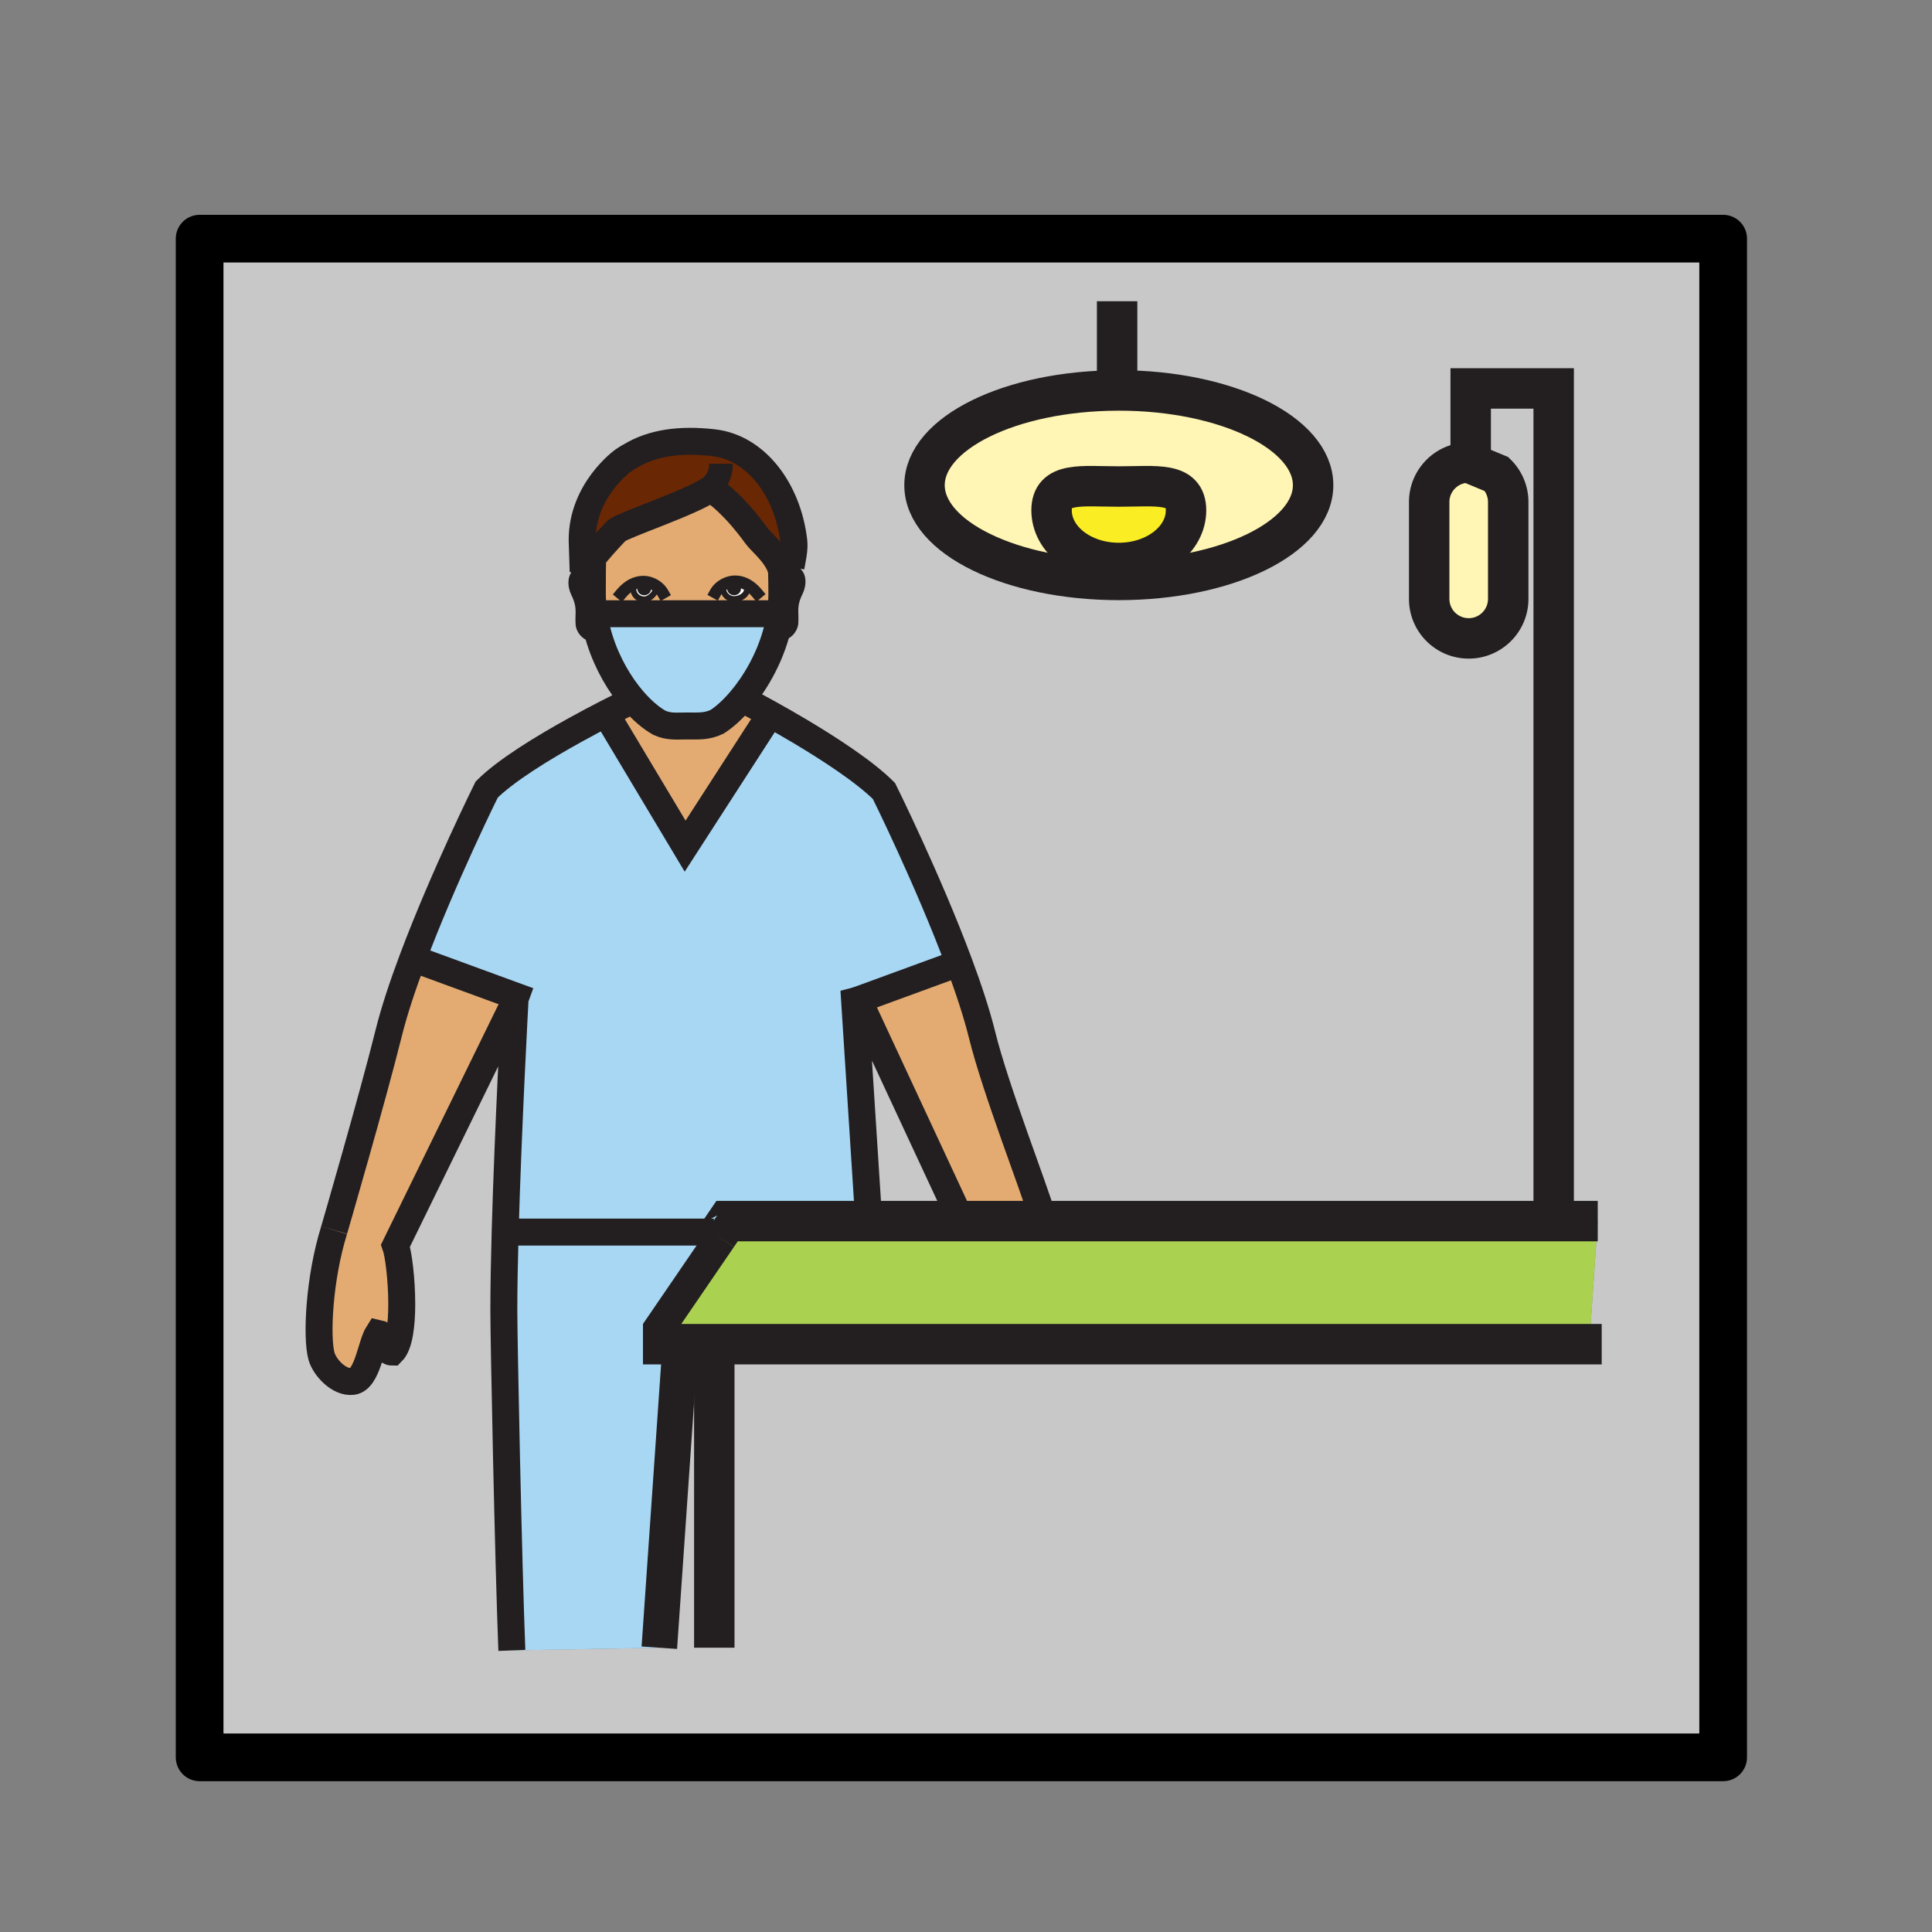 <?xml version="1.0"?><svg xmlns="http://www.w3.org/2000/svg" width="850.89" height="850.89" viewBox="0 0 850.89 850.89" overflow="visible"><rect x="0" y="0" width="850.89" height="850.89" fill="#808080" stroke="none"/><path d="M634.54 276.07c3.15 3.14 7.5 5.09 12.31 5.09 9.61 0 17.4-7.79 17.4-17.4v-42.64c0-4.8-1.94-9.16-5.1-12.31l-12.301-5.1c-9.609 0-17.409 7.8-17.409 17.41v42.64c0 4.8 1.95 9.16 5.1 12.31zM87.92 773.97V105.11h670.99v668.86H87.92zm319.26-560.28c0 23.04 38.32 41.72 85.57 41.72s85.57-18.68 85.57-41.72c0-23.06-38.32-41.73-85.57-41.73-.25 0-.5 0-.75.01-46.91.18-84.82 18.78-84.82 41.72zm-67.92 100.86c-6.53-3.64-10.91-5.91-10.91-5.91l-2.29-.06c6.34-7.42 12.37-17.71 15.67-29.25l.24.07c4.62.88 6.83-2.89 7-4.83.41-5.1-1.09-7.57 2.2-14.25 1.34-2.75 2-8.26-2.91-9.04-1.28-.21-2.46-.09-3.52.3l-.46.1c-.02-.12-.05-.24-.08-.37-.12-.47-.25-.93-.42-1.39l4.57-.1c.64-3.92 1.7-7.85 1.25-11.55-2.69-22.8-16.8-41.12-35.2-43.27-15.22-1.77-27.17.16-36.4 5.66 0 0-1.4.71-3.5 2.14 0 0-18.11 12.88-18.11 35.06l.44 13.9c-4.91.79-4.25 6.29-2.9 9.04 3.28 6.69 1.78 9.15 2.2 14.26.13 1.73 1.94 4.95 5.64 4.95l2.41 1.85c3.3 10.37 8.72 19.6 14.61 26.45-1.56.75-6.02 2.91-11.97 5.98-4.01 2.06-8.68 4.54-13.61 7.26-14.16 7.83-30.43 17.76-38.88 26.21 0 0-18.93 38.2-32.52 74.37-4.4 11.69-8.23 23.18-10.68 33.08-6.93 27.97-23.97 86.56-23.97 86.56-6.64 21.2-7.88 47.271-5.56 55.551 1.37 4.87 7.7 11.8 13.64 11.08 6.6-.73 8.12-16.261 11.3-21.221 5.01 1.011 2.46 8.32 6.13 8.32 3.2-3.19 4.27-12.01 4.27-21.22 0-10.84-1.48-22.24-2.75-25.69l52.61-107.55s-3.02 55.34-4.32 101.51c-.35 12.69-.58 24.69-.58 34.65 0 13.21 2.01 111.67 3.53 149.66l64.95-1.17L299.62 592h400.45v-1.69l3.609-52.52H459.19v-1.76c-3.671-12.7-20.721-56.181-26.65-80.2-2.35-9.51-5.98-20.48-10.16-31.7-13.62-36.57-33.06-75.75-33.06-75.75-8.44-8.44-23.69-18.38-36.82-26.21-4.85-2.89-9.42-5.49-13.24-7.62z" fill="#c8c8c8"></path><path fill="#c8c8c8" d="M421.88 537.79h-39.27l-6.21-96.83 1.71-.63 43.77 94.01z"></path><path d="M664.25 263.76c0 9.61-7.79 17.4-17.4 17.4-4.81 0-9.159-1.95-12.31-5.09a17.37 17.37 0 0 1-5.1-12.31v-42.64c0-9.61 7.8-17.41 17.409-17.41l12.301 5.1c3.159 3.15 5.1 7.51 5.1 12.31v42.64zM492.75 171.96c47.25 0 85.57 18.67 85.57 41.73 0 23.04-38.32 41.72-85.57 41.72s-85.57-18.68-85.57-41.72c0-22.94 37.91-41.54 84.82-41.72.25-.01.5-.01.75-.01zm-29.62 52.81c0 12.8 13.26 23.17 29.61 23.17s29.609-10.37 29.609-23.17-13.26-10.5-29.609-10.5c-16.35 0-29.61-2.3-29.61 10.5z" fill="#fff5b4"></path><path d="M492.74 214.27c16.35 0 29.609-2.3 29.609 10.5s-13.26 23.17-29.609 23.17c-16.351 0-29.61-10.37-29.61-23.17s13.26-10.5 29.61-10.5z" fill="#fbed24"></path><path d="M432.54 455.83c5.93 24.02 22.979 67.5 26.65 80.2v1.76h-37.31v-3.45l-43.77-94.01 44.27-16.2c4.18 11.22 7.81 22.19 10.16 31.7z" fill="#e3ab72" class="aac-skin-fill"></path><path d="M227.59 438.89l-45.78-16.76c13.59-36.17 32.52-74.37 32.52-74.37 8.45-8.45 24.72-18.38 38.88-26.21 4.93-2.72 9.6-5.2 13.61-7.26l34.92 58.37 37.52-58.11c3.82 2.13 8.39 4.73 13.24 7.62 13.13 7.83 28.38 17.77 36.82 26.21 0 0 19.44 39.18 33.06 75.75l-44.27 16.2-2.03-4.38.32 5.01 6.21 96.83h-62.38l-4.1 6.01-1.72-1.17h-89.22l-2.71-.08c1.3-46.17 4.32-101.51 4.32-101.51l.79-2.15z" fill="#a8d7f4"></path><path d="M283.17 592c.01 0 32.69-47.8 32.69-47.8l.27-.4 4.1-6.01H703.68l-3.609 52.52V592H283.17z" fill="#abd150"></path><path d="M321.58 259.32c0-.86.77-1.56 1.72-1.56.96 0 1.73.7 1.73 1.56 0 .84-.77 1.53-1.73 1.53-.95 0-1.72-.69-1.72-1.53z" fill="#231f20"></path><path d="M323.34 263.85c-2.65 0-4.8-2.06-4.8-4.58 0-.35-.04-.51-.06-.67h-1.37c1.78-1.52 4.13-2.47 6.42-2.53 2.3-.05 4.4.68 6.24 1.88l-.77.31c.17.41 0 .58 0 1.28 0 2.52-3.02 4.31-5.66 4.31zm-1.76-4.53c0 .84.77 1.53 1.72 1.53.96 0 1.73-.69 1.73-1.53 0-.86-.77-1.56-1.73-1.56-.95 0-1.72.7-1.72 1.56z" fill="#fff"></path><path d="M333.25 236.09c-10.19-14.07-17.91-19.37-19.8-20.54-.3-.18-.45-.26-.45-.26-.02.02-.03.02-.06.04h-.01c-8.59 6.01-37.55 15.56-41.24 18.26 0 0-12.15 12.52-14.86 18.17l-.44-13.9c0-22.18 18.11-35.06 18.11-35.06 2.1-1.43 3.5-2.14 3.5-2.14 9.23-5.5 21.18-7.43 36.4-5.66 18.4 2.15 32.51 20.47 35.2 43.27.45 3.7-.61 7.63-1.25 11.55l-4.57.1c-2.24-6.2-8.76-11.4-10.53-13.83z" fill="#6a2703" class="aac-hair-fill"></path><path d="M278.79 308.31c-5.89-6.85-11.31-16.08-14.61-26.45-.22-.69-.43-1.39-.63-2.09-.88-3.08-1.58-6.24-2.03-9.47h82.12l.05.01c-.45 3.07-1.12 6.09-1.96 9.02-3.3 11.54-9.33 21.83-15.67 29.25-3.44 4.03-6.97 7.21-10.21 9.28-4.54 2.18-7.99 1.87-13.23 1.87-4.85 0-7.96.48-12.21-1.4-3.76-2.11-7.78-5.56-11.62-10.02z" fill="#a8d7f4"></path><path d="M281.97 259.32c0-.85.78-1.54 1.73-1.54s1.73.69 1.73 1.54c0 .85-.78 1.54-1.73 1.54s-1.73-.69-1.73-1.54z" fill="#231f20"></path><path d="M283.72 263.99c-2.65 0-4.8-2.04-4.8-4.58 0-.63-.04-.94.09-1.3l-.37-.78c1.49-.74 3.12-1.15 4.87-1.12 1.99.04 4.03.77 5.69 1.96l-.06.09c0 2.54-2.77 5.73-5.42 5.73zm-.02-6.21c-.95 0-1.73.69-1.73 1.54 0 .85.78 1.54 1.73 1.54s1.73-.69 1.73-1.54c0-.85-.78-1.54-1.73-1.54z" fill="#fff"></path><path d="M266.82 314.29c5.95-3.07 10.41-5.23 11.97-5.98 3.84 4.46 7.86 7.91 11.62 10.02 4.25 1.88 7.36 1.4 12.21 1.4 5.24 0 8.69.31 13.23-1.87 3.24-2.07 6.77-5.25 10.21-9.28l2.29.06s4.38 2.27 10.91 5.91l-37.52 58.11-34.92-58.37zM318.54 259.27c0 2.52 2.15 4.58 4.8 4.58 2.64 0 5.66-1.79 5.66-4.31 0-.7.17-.87 0-1.28l.77-.31c-1.84-1.2-3.94-1.93-6.24-1.88-2.29.06-4.64 1.01-6.42 2.53h1.37c.02.16.06.32.06.67zm-39.62.14c0 2.54 2.15 4.58 4.8 4.58s5.42-3.19 5.42-5.73l.06-.09c-1.66-1.19-3.7-1.92-5.69-1.96-1.75-.03-3.38.38-4.87 1.12l.37.78c-.13.36-.09.67-.09 1.3zm-18.01-7.34l-.56-.01c-1.06-.38-2.23-.5-3.52-.3 2.71-5.65 14.86-18.17 14.86-18.17 3.69-2.7 32.65-12.25 41.24-18.26h.01c.09.08.28.15.51.22 1.89 1.17 9.61 6.47 19.8 20.54 1.77 2.43 8.29 7.63 10.53 13.83.17.46.3.92.42 1.39.1 4.17.15 6.59.15 10.06 0 3.01-.22 6-.66 8.94l-.05-.01h-82.12c-.42-2.93-.64-5.92-.64-8.93 0-2.1 0-5.76.03-9.3z" fill="#e3ab72" class="aac-skin-fill"></path><path d="M221.9 577.2c0-9.96.23-21.96.58-34.65l2.71.08h89.22l1.72 1.17-.27.4S283.18 592 283.17 592h16.45l-9.24 133.69-64.95 1.17c-1.52-37.99-3.53-136.45-3.53-149.66z" fill="#a8d7f4"></path><path d="M155.24 608.4c-5.94.72-12.27-6.21-13.64-11.08-2.32-8.28-1.08-34.351 5.56-55.551 0 0 17.04-58.59 23.97-86.56 2.45-9.9 6.28-21.39 10.68-33.08l45.78 16.76-.79 2.15-52.61 107.55c1.27 3.45 2.75 14.851 2.75 25.69 0 9.21-1.07 18.029-4.27 21.22-3.67 0-1.12-7.31-6.13-8.32-3.18 4.961-4.7 20.491-11.3 21.221z" fill="#e3ab72" class="aac-skin-fill"></path><g fill="none"><path stroke="#231f20" stroke-width="17.811" d="M315.86 544.2l.27-.4 4.1-6.01H703.68M705.42 592H283.17c.01 0 32.69-47.8 32.69-47.8M314.59 592.43v133.26"></path><path d="M147.16 541.77s17.04-58.59 23.97-86.56c2.45-9.9 6.28-21.39 10.68-33.08 13.59-36.17 32.52-74.37 32.52-74.37 8.45-8.45 24.72-18.38 38.88-26.21 4.93-2.72 9.6-5.2 13.61-7.26 5.95-3.07 10.41-5.23 11.97-5.98l.61-.29" stroke="#231f20" stroke-width="11.874"></path><path d="M225.43 726.86c-1.52-37.99-3.53-136.45-3.53-149.66 0-9.96.23-21.96.58-34.65 1.3-46.17 4.32-101.51 4.32-101.51l-52.61 107.55c1.27 3.45 2.75 14.851 2.75 25.69 0 9.21-1.07 18.029-4.27 21.22-3.67 0-1.12-7.31-6.13-8.32-3.18 4.96-4.7 20.49-11.3 21.221-5.94.72-12.27-6.21-13.64-11.08-2.32-8.28-1.08-34.351 5.56-55.551M459.19 536.03c-3.671-12.7-20.721-56.181-26.65-80.2-2.35-9.51-5.98-20.48-10.16-31.7-13.62-36.57-33.06-75.75-33.06-75.75-8.44-8.44-23.69-18.38-36.82-26.21-4.85-2.89-9.42-5.49-13.24-7.62-6.53-3.64-10.91-5.91-10.91-5.91M382.65 538.35l-.04-.56-6.21-96.83-.32-5.01 2.03 4.38 43.77 94.01" stroke="#231f20" stroke-width="11.874"></path><path stroke="#231f20" stroke-width="15.664" d="M299.74 590.31l-.12 1.69-9.24 133.69"></path><path stroke="#231f20" stroke-width="11.874" d="M225.19 542.63h89.22"></path><path d="M273.57 261.47c1.42-1.71 3.12-3.2 5.07-4.14 1.49-.74 3.12-1.15 4.87-1.12 1.99.04 4.03.77 5.69 1.96 1.12.8 2.08 1.81 2.73 2.96" stroke="#231f20" stroke-width="5.221" stroke-linecap="square" stroke-miterlimit="10"></path><path d="M289.14 258.26c0 2.54-2.77 5.73-5.42 5.73s-4.8-2.04-4.8-4.58c0-.63-.04-.94.09-1.3" stroke="#231f20" stroke-width="2.611" stroke-linecap="square" stroke-miterlimit="10"></path><path d="M333.48 261.33c-1.08-1.3-2.32-2.47-3.71-3.38-1.84-1.2-3.94-1.93-6.24-1.88-2.29.06-4.64 1.01-6.42 2.53-.8.68-1.49 1.49-1.99 2.39" stroke="#231f20" stroke-width="5.221" stroke-linecap="square" stroke-miterlimit="10"></path><path d="M318.48 258.6c.02.16.06.32.06.67 0 2.52 2.15 4.58 4.8 4.58 2.64 0 5.66-1.79 5.66-4.31 0-.7.17-.87 0-1.28" stroke="#231f20" stroke-width="2.611" stroke-linecap="square" stroke-miterlimit="10"></path><path d="M260.35 252.06c-1.06-.38-2.23-.5-3.52-.3-4.91.79-4.25 6.29-2.9 9.04 3.28 6.69 1.78 9.15 2.2 14.26.13 1.73 1.94 4.95 5.64 4.95.42 0 .87-.04 1.34-.13M344.74 251.58c1.06-.39 2.24-.51 3.52-.3 4.91.78 4.25 6.29 2.91 9.04-3.29 6.68-1.79 9.15-2.2 14.25-.17 1.94-2.38 5.71-7 4.83" stroke="#231f20" stroke-width="5.221"></path><path d="M344.19 250.76c0 .19 0 .37.01.55.1 4.17.15 6.59.15 10.06 0 3.01-.22 6-.66 8.94-.45 3.07-1.12 6.09-1.96 9.02-3.3 11.54-9.33 21.83-15.67 29.25-3.44 4.03-6.97 7.21-10.21 9.28-4.54 2.18-7.99 1.87-13.23 1.87-4.85 0-7.96.48-12.21-1.4-3.76-2.11-7.78-5.56-11.62-10.02-5.89-6.85-11.31-16.08-14.61-26.45-.22-.69-.43-1.39-.63-2.09-.88-3.08-1.58-6.24-2.03-9.47-.42-2.93-.64-5.92-.64-8.93 0-2.1 0-5.76.03-9.3.02-1.99.05-3.93.08-5.54" stroke="#231f20" stroke-width="11.874"></path><path d="M285.43 259.32c0 .85-.78 1.54-1.73 1.54s-1.73-.69-1.73-1.54c0-.85.78-1.54 1.73-1.54s1.73.69 1.73 1.54zM325.03 259.32c0 .84-.77 1.53-1.73 1.53-.95 0-1.72-.69-1.72-1.53 0-.86.77-1.56 1.72-1.56.96 0 1.73.7 1.73 1.56z" stroke="#231f20" stroke-width="2.611"></path><path d="M312.94 215.33c.03-.02.04-.02.06-.04 0 0 .15.08.45.26 1.89 1.17 9.61 6.47 19.8 20.54 1.77 2.43 8.29 7.63 10.53 13.83.17.46.3.92.42 1.39.03.13.06.25.08.37.13.59.21 1.18.24 1.78" stroke="#231f20" stroke-width="11.874"></path><path d="M348.35 249.82c.64-3.92 1.7-7.85 1.25-11.55-2.69-22.8-16.8-41.12-35.2-43.27-15.22-1.77-27.17.16-36.4 5.66 0 0-1.4.71-3.5 2.14 0 0-18.11 12.88-18.11 35.06l.44 13.9c2.71-5.65 14.86-18.17 14.86-18.17 3.69-2.7 32.65-12.25 41.24-18.26" stroke="#231f20" stroke-width="11.874"></path><path d="M316.35 215.93c-.42 0-2.03-.12-2.9-.38-.23-.07-.42-.14-.51-.22h-.01c-.03-.04-.05-.06-.06-.09 2.64-2.56 4.72-6.75 4.72-10.99" stroke="#231f20" stroke-width="10.443"></path><path stroke="#231f20" stroke-width="11.874" d="M181.81 422.13l45.78 16.76 5.25 1.91M424.59 423.31l-2.21.82-44.27 16.2-1.71.63-2.84 1.03M266.82 314.29l34.92 58.37 37.52-58.11v-.01M261.52 270.3h82.12"></path><path d="M664.25 221.12v42.64c0 9.61-7.79 17.4-17.4 17.4-4.81 0-9.159-1.95-12.31-5.09a17.37 17.37 0 0 1-5.1-12.31v-42.64c0-9.61 7.8-17.41 17.409-17.41l12.301 5.1c3.16 3.15 5.1 7.51 5.1 12.31z" stroke="#231f20" stroke-width="17.811"></path><path stroke="#231f20" stroke-width="17.811" d="M647.72 200.67v-29.59h36.55v364.63M578.32 213.69c0 23.04-38.32 41.72-85.57 41.72s-85.57-18.68-85.57-41.72c0-22.94 37.91-41.54 84.82-41.72.25-.01.5-.01.75-.01 47.25 0 85.57 18.67 85.57 41.73zM492 132.68v43.51"></path><path d="M492.74 247.94c-16.351 0-29.61-10.37-29.61-23.17s13.26-10.5 29.61-10.5 29.609-2.3 29.609 10.5-13.259 23.17-29.609 23.17z" stroke="#231f20" stroke-width="17.811"></path><path stroke="#000" stroke-width="21" stroke-linecap="round" stroke-linejoin="round" d="M87.92 105.11h670.99v668.86H87.92z"></path></g><path fill="none" d="M.25.25h850.394v850.394H.25z"></path></svg>